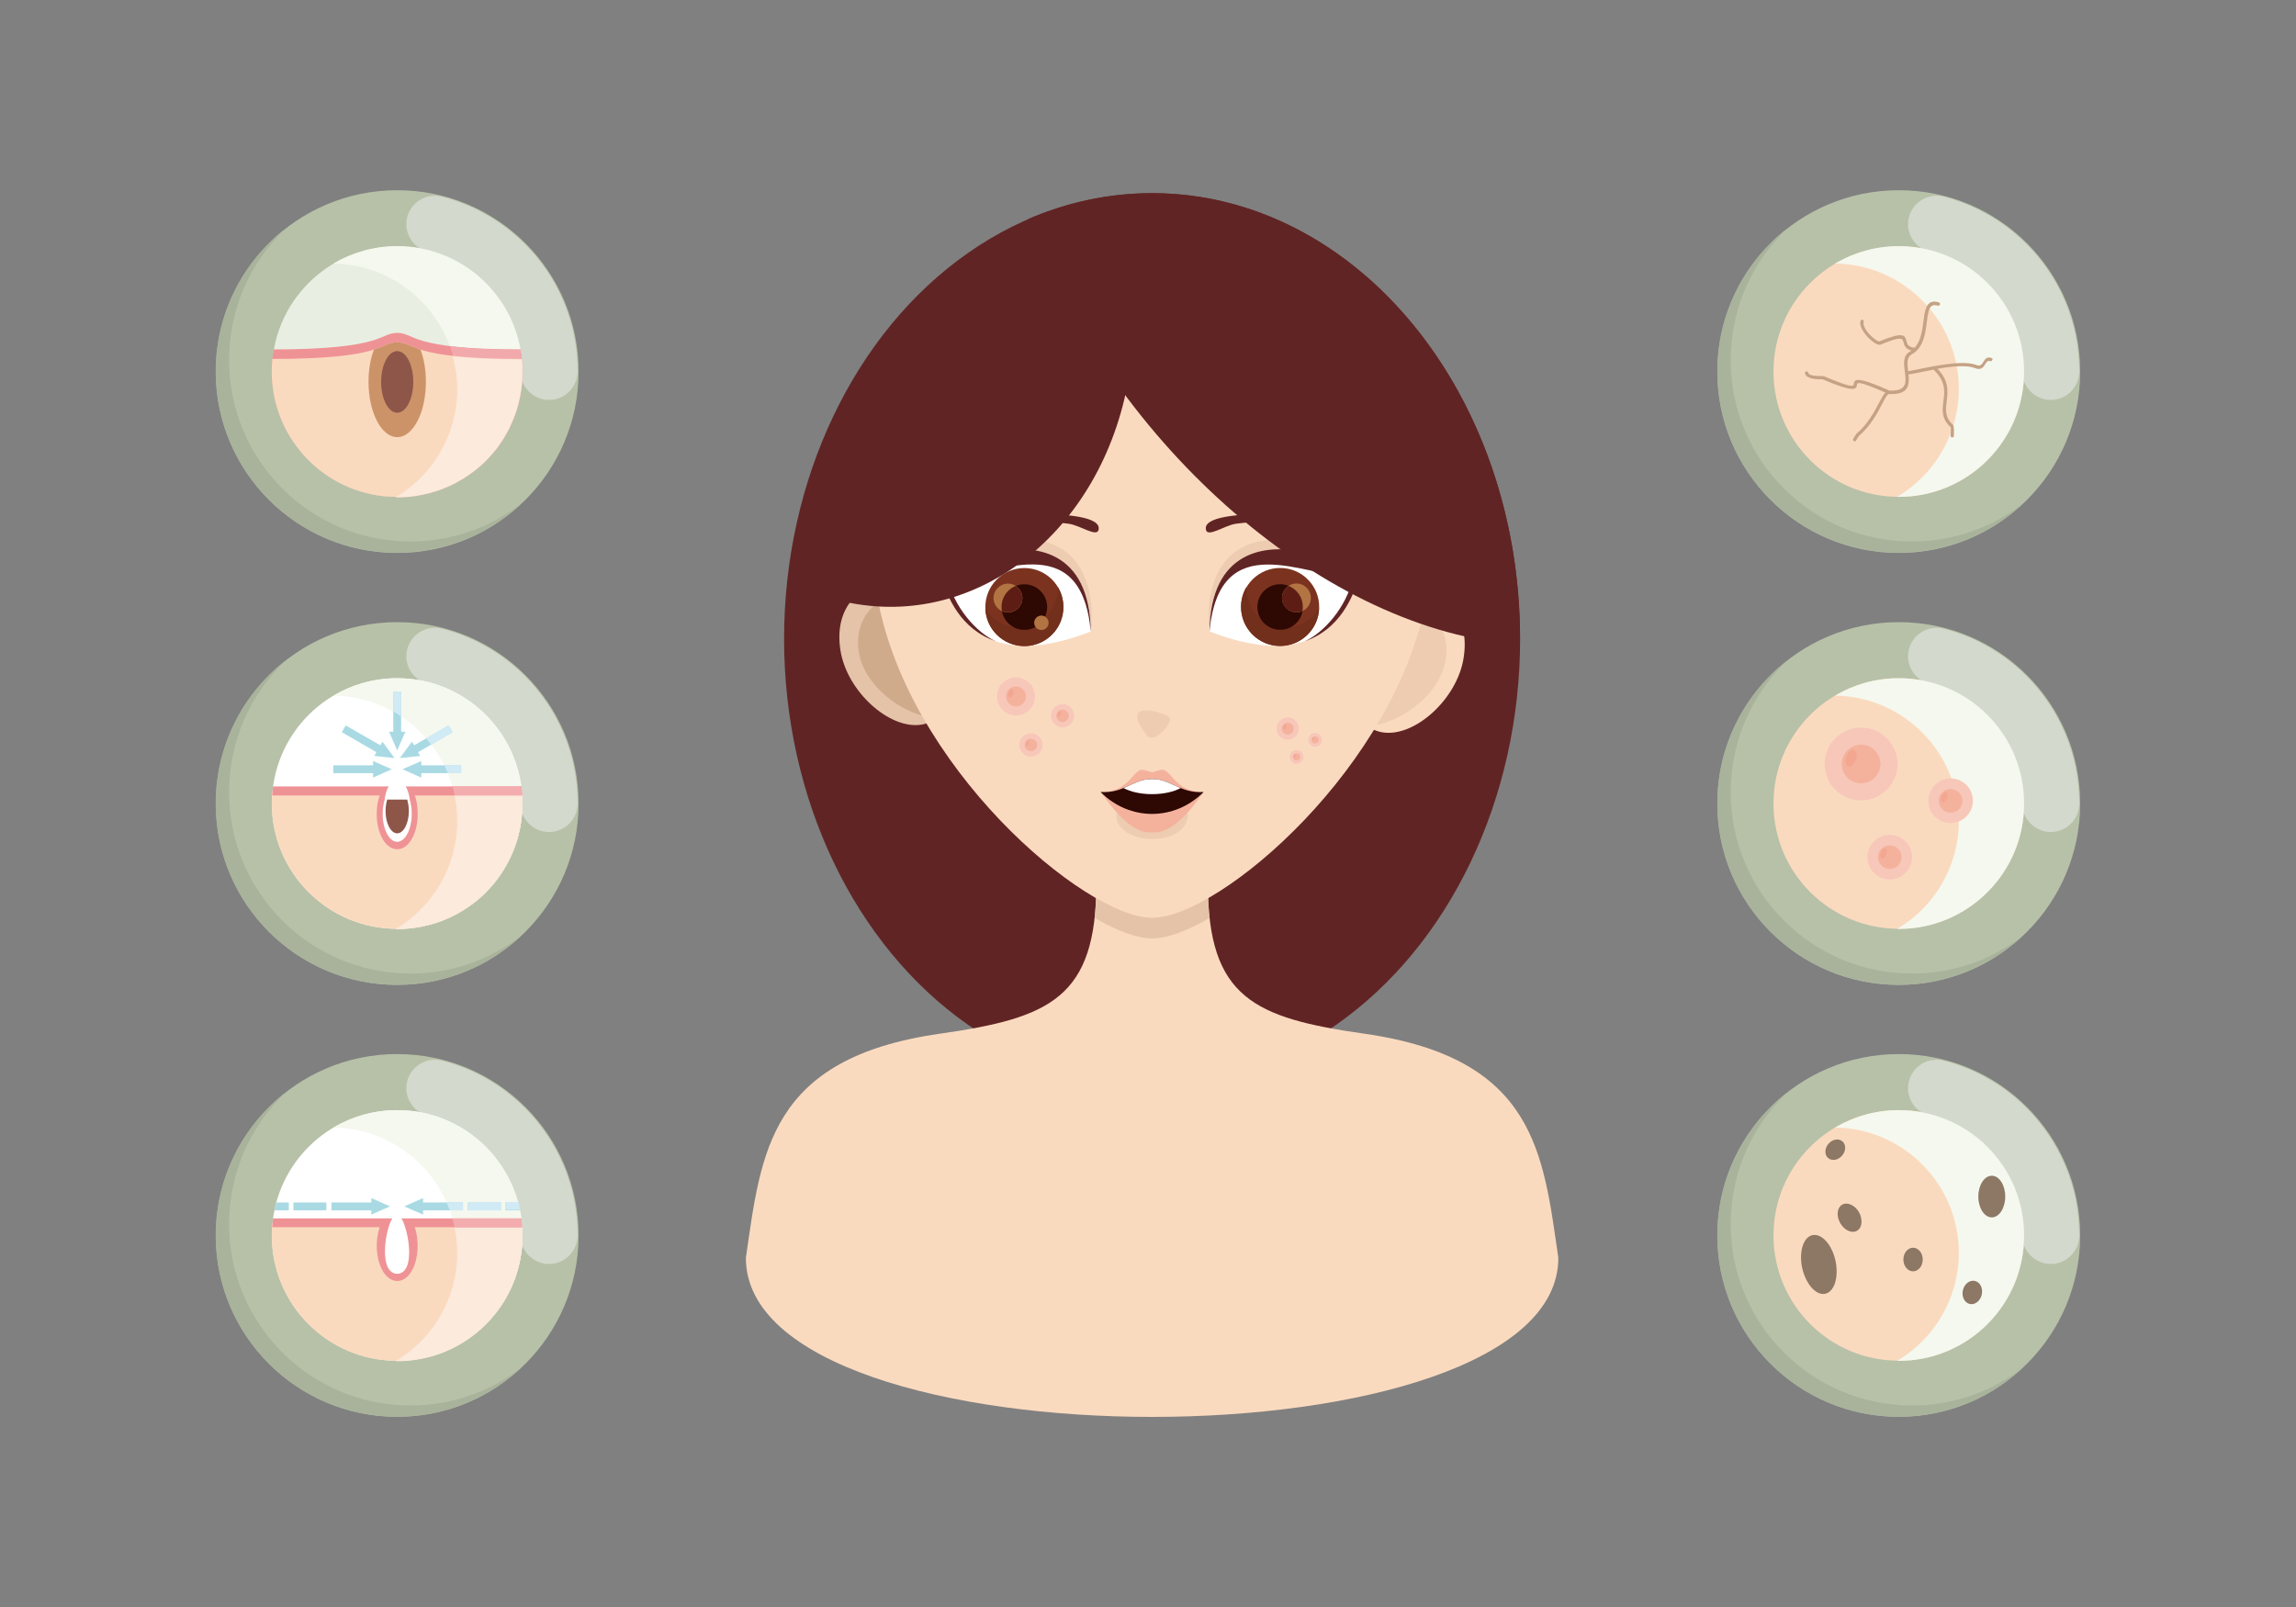 <?xml version="1.0" encoding="utf-8"?>
<!-- Generator: Adobe Illustrator 21.0.0, SVG Export Plug-In . SVG Version: 6.00 Build 0)  -->
<svg xmlns="http://www.w3.org/2000/svg" xmlns:xlink="http://www.w3.org/1999/xlink" version="1.1" id="Layer_1" x="0px" y="0px" width="1400px" height="980px" viewBox="0 0 1400 980" style="enable-background:new 0 0 1400 980;" xml:space="preserve">
<rect x="0" y="0" width="1400" height="980" fill="#808080" stroke="none"/>
<style type="text/css">
	.st0{fill-rule:evenodd;clip-rule:evenodd;fill:#E8EFE2;}
	.st1{fill-rule:evenodd;clip-rule:evenodd;fill:#612424;}
	.st2{fill-rule:evenodd;clip-rule:evenodd;fill:#E4C3A8;}
	.st3{fill-rule:evenodd;clip-rule:evenodd;fill:#D0AB8B;}
	.st4{fill-rule:evenodd;clip-rule:evenodd;fill:#FADABF;}
	.st5{fill-rule:evenodd;clip-rule:evenodd;fill:#EDCCB2;}
	.st6{fill-rule:evenodd;clip-rule:evenodd;fill:#EDCCB1;}
	.st7{fill-rule:evenodd;clip-rule:evenodd;fill:#F4B29D;}
	.st8{fill-rule:evenodd;clip-rule:evenodd;fill:#2E0803;}
	.st9{fill-rule:evenodd;clip-rule:evenodd;fill:#FFFFFF;}
	.st10{fill-rule:evenodd;clip-rule:evenodd;fill:#722F1C;}
	.st11{fill-rule:evenodd;clip-rule:evenodd;fill:#7B331F;}
	.st12{fill-rule:evenodd;clip-rule:evenodd;fill:#B27443;}
	.st13{fill-rule:evenodd;clip-rule:evenodd;fill:#5E1D14;}
	.st14{fill-rule:evenodd;clip-rule:evenodd;fill:#F7C7B9;}
	.st15{fill-rule:evenodd;clip-rule:evenodd;fill:#F3A791;}
	.st16{fill-rule:evenodd;clip-rule:evenodd;fill:#B7C1A8;}
	.st17{fill-rule:evenodd;clip-rule:evenodd;fill:#D3D9CD;}
	.st18{fill-rule:evenodd;clip-rule:evenodd;fill:#F5F8EE;}
	.st19{fill-rule:evenodd;clip-rule:evenodd;fill:#A9B39C;}
	.st20{fill-rule:evenodd;clip-rule:evenodd;fill:#EF9296;}
	.st21{fill-rule:evenodd;clip-rule:evenodd;fill:#F2A9AC;}
	.st22{fill-rule:evenodd;clip-rule:evenodd;fill:#FCEADD;}
	.st23{fill-rule:evenodd;clip-rule:evenodd;fill:#CC9369;}
	.st24{fill-rule:evenodd;clip-rule:evenodd;fill:#8E5649;}
	.st25{fill-rule:evenodd;clip-rule:evenodd;fill:#F3ADAF;}
	.st26{fill-rule:evenodd;clip-rule:evenodd;fill:#A9DAE4;}
	.st27{fill-rule:evenodd;clip-rule:evenodd;fill:#D1EBF6;}
	.st28{fill-rule:evenodd;clip-rule:evenodd;fill:#C5A284;}
	.st29{fill-rule:evenodd;clip-rule:evenodd;fill:#8D7765;}
</style>
<g>
	
	<g>
		<ellipse class="st1" cx="702.5" cy="389.6" rx="224.4" ry="271.8"/>
		<path class="st2" d="M541.9,354.1c-19.5,3.1-33.4,17.7-29.4,42.7c4,24.9,29.9,48.3,49.4,45.1c19.5-3.1,25.3-31.6,21.2-56.5    C579.2,360.4,561.5,351,541.9,354.1z"/>
		<path class="st3" d="M552.9,358.6c-19.3,5.3-32.5,18.8-29.2,39.3c3.2,19.6,25.1,37.5,45.9,40c13-10.1,17.1-31.2,14.1-50    C580.8,370,568.5,360.7,552.9,358.6z"/>
		<path class="st4" d="M863.1,358.8c-19.5-3.1-37.3,6.3-41.3,31.3c-4,24.9,1.7,53.4,21.2,56.5c19.5,3.2,45.4-20.2,49.4-45.1    C896.5,376.6,882.6,362,863.1,358.8z"/>
		<path class="st5" d="M852.2,363.4c-15.7,2-27.9,11.4-30.8,29.3c-3,18.8,1.1,39.9,14.1,50c20.8-2.5,42.8-20.4,45.9-40    C884.8,382.2,871.6,368.7,852.2,363.4z"/>
		<path class="st4" d="M832,630.4c-67.2-9.6-95.5-21.8-95.5-91.8h-34h-34c0,70-28.2,82.2-95.5,91.8    c-104.3,14.9-108.9,72.8-118.2,136.7c0,129.3,495.4,129.3,495.4,0h0C940.9,703.2,936.3,645.3,832,630.4z"/>
		<path class="st2" d="M702.5,538.6h-34c0,7.7-0.3,14.8-1,21.2c13.8,8,26,12.5,35,12.5c9,0,21.2-4.4,35-12.5c-0.7-6.4-1-13.4-1-21.2    H702.5z"/>
		<path class="st4" d="M680.2,183.6c-86,8.8-164.2,68.4-145.5,178.8c17.7,104.4,126.7,197.3,167.8,197.3    c41.2,0,150.1-92.9,167.8-197.3C892.4,232.9,781,173.3,680.2,183.6z"/>
		<path class="st6" d="M699.2,448.4c4.2,5.4,14.3-5.5,14.3-10.4C713.6,435.6,680.3,424.1,699.2,448.4z"/>
		<path class="st6" d="M702.7,491c-16.5,0-22,2.7-22,6.2c0,18.3,41.7,20.2,43.7,0.3C724.8,493.8,719.5,491,702.7,491z"/>
		<path class="st7" d="M707.9,469.5c-8.8,1.9-2,1.9-10.8,0c-5.9-1.3-8.1,13.2-25,13.5c31.5,6.6,29.3,6.6,60.8,0    C716.1,482.7,713.8,468.2,707.9,469.5z"/>
		<path class="st7" d="M671.2,482.9c12,17.4,21.7,25.3,31.4,24.8c9.7,0.4,19.4-7.5,31.4-24.8l-31.4,6.7L671.2,482.9z"/>
		<path class="st8" d="M702.5,475.1c-11.5-0.2-16.8,8.8-31.4,7.9c17.6,17.8,45.1,17.8,62.8,0C719.3,483.9,714.1,474.9,702.5,475.1z"/>
		<path class="st9" d="M685.1,480.6c4.3,2.3,10.5,3.7,17.4,3.7c6.9,0,13.1-1.4,17.4-3.7c-5.8-2.4-10.5-5.6-17.4-5.5    C695.6,475,690.9,478.2,685.1,480.6z"/>
		<g>
			<path class="st1" d="M564.5,320.1c20.7-2,63.5-3.9,87.1-0.7c6.9,0.9,16.9,8.2,18.2,3.9C674.5,307.1,582.8,314.5,564.5,320.1z"/>
			<path class="st1" d="M735.4,323.3c1.3,4.4,11.3-2.9,18.2-3.9c23.6-3.2,66.4-1.3,87.1,0.7C822.3,314.5,730.6,307.1,735.4,323.3z"/>
		</g>
		<path class="st6" d="M605.5,331.5c-13.8,3.5-32.2,11-42.6-0.7c1.8,12.8,6,15.7,11.4,17.7l0.4,1.3c14.4,47.6,49.6,51,90.5,35    C668.8,349.8,652.4,319.5,605.5,331.5z"/>
		<path class="st9" d="M606.1,338.6c-13.5,2.9-23.3,9-34.9,1.9c2.6,10.2,11.5,76.8,93.9,44.6C664.9,337.3,632.9,332.9,606.1,338.6z"/>
		<path class="st1" d="M604.8,337.3c-3.9,1-8.2,2.1-12.6,2.9c-4.7-1.4-9.8-3-12.3-6.3c0,2.8,1.9,5.3,4.8,7.3c-1.4,0.1-2.7,0.1-4,0.1    c-2.8-1.6-5.3-3.6-7.5-6.5c0,2.2,1,4.3,2.7,6.1c-5-0.8-9.6-2.7-13.1-6.7c1.7,12.3,5.8,15.2,11,17.1c3.7,12.9,12,32.5,33.3,39.7    c-11.6-5.1-25.5-20.7-29.6-38.9c29.3-0.4,81.5-31.6,87.6,32.9C664.5,335.6,630.7,330.7,604.8,337.3z"/>
		<path class="st10" d="M636.2,366.4c-2,1.9-4.3,3.4-6.8,4.5c0.4,2,2.2,3.5,4.3,3.5c2.4,0,4.4-2,4.4-4.4    C638.1,368.5,637.4,367.2,636.2,366.4z"/>
		<path class="st8" d="M629.4,370c0,0.9,0.3,1.8,0.8,2.5c2.5-1.4,4.6-3.7,5.8-6.3c-0.6-0.4-1.4-0.6-2.2-0.6    C631.3,365.6,629.4,367.6,629.4,370z"/>
		<path class="st6" d="M797.1,331.9c-46.9-12-63.4,18.3-59.6,53.3c40.9,16,76.1,12.6,90.5-35l0.4-1.3c5.4-1.9,9.6-4.9,11.4-17.7    C829.4,342.9,810.9,335.4,797.1,331.9z"/>
		<path class="st9" d="M796.5,338.6c-26.8-5.7-58.8-1.4-59,46.5c82.4,32.2,91.2-34.4,93.9-44.6C819.8,347.6,809.9,341.5,796.5,338.6    z"/>
		<g>
			<g>
				
					<ellipse transform="matrix(1 -7.302960e-03 7.302960e-03 1 -2.687 4.571)" class="st11" cx="624.6" cy="370.2" rx="23.8" ry="23.8"/>
				<path class="st10" d="M645,358.6c0.1,13.1-10.5,23.9-23.6,24c-8.7,0.1-16.4-4.6-20.6-11.5c0.5,12.8,11.1,23,24,22.9      c13.1-0.1,23.7-10.8,23.6-24c0-4.4-1.3-8.6-3.4-12.1L645,358.6z"/>
				
					<ellipse transform="matrix(1 -7.302919e-03 7.302919e-03 1 -2.687 4.571)" class="st8" cx="624.6" cy="370.2" rx="13.9" ry="13.9"/>
				<circle class="st12" cx="635" cy="379.8" r="4.4"/>
				
					<ellipse transform="matrix(1 -7.303755e-03 7.303755e-03 1 -2.647 4.499)" class="st12" cx="614.6" cy="364.7" rx="8.8" ry="8.8"/>
				<path class="st13" d="M619.3,357.3c-5.1,2.1-8.7,7.1-8.6,13c0,0.8,0.1,1.6,0.2,2.3c1.2,0.5,2.4,0.8,3.8,0.8c4.8,0,8.7-4,8.7-8.8      C623.3,361.5,621.7,358.8,619.3,357.3z"/>
			</g>
			<g>
				
					<ellipse transform="matrix(7.345275e-03 -1 1 7.345275e-03 404.654 1147.943)" class="st11" cx="780.5" cy="370.2" rx="23.8" ry="23.8"/>
				<path class="st10" d="M783.7,382.6c-13.1-0.1-23.7-10.8-23.6-24l0-0.8c-2.1,3.5-3.4,7.7-3.4,12.1c-0.1,13.1,10.5,23.9,23.6,24      c12.9,0.1,23.5-10.1,24-22.9C800.1,378,792.5,382.7,783.7,382.6z"/>
				
					<ellipse transform="matrix(7.307308e-03 -1 1 7.307308e-03 404.683 1147.958)" class="st8" cx="780.5" cy="370.2" rx="13.9" ry="13.9"/>
				
					<ellipse transform="matrix(7.415257e-03 -1 1 7.415257e-03 419.963 1152.433)" class="st12" cx="790.5" cy="364.7" rx="8.8" ry="8.8"/>
				<path class="st13" d="M785.8,357.3c-2.4,1.5-4,4.2-4.1,7.3c0,4.8,3.9,8.8,8.7,8.8c1.4,0,2.6-0.3,3.8-0.8      c0.1-0.8,0.2-1.5,0.2-2.3C794.5,364.4,790.9,359.4,785.8,357.3z"/>
			</g>
		</g>
		<path class="st1" d="M826.7,340.9c1.7-1.8,2.7-3.9,2.7-6.1c-2.1,2.9-4.6,4.9-7.5,6.5c-1.3,0-2.7,0-4-0.1c2.8-2,4.8-4.5,4.8-7.3    c-2.5,3.4-7.5,5-12.3,6.3c-4.4-0.8-8.7-1.9-12.6-2.9c-25.9-6.6-59.8-1.7-60.3,47.8c6.1-64.6,58.3-33.3,87.6-32.9    c-4.1,18.2-18,33.8-29.6,38.9c21.3-7.2,29.6-26.8,33.3-39.7c5.2-1.9,9.3-4.7,11-17.1C836.3,338.2,831.7,340.2,826.7,340.9z"/>
		<g>
			<circle class="st14" cx="619.5" cy="424.7" r="11.6"/>
			<circle class="st7" cx="619.5" cy="424.7" r="6.1"/>
			<path class="st15" d="M617,420.2c-0.9,0-2,1.2-2.3,2.6c-0.4,1.5,0.1,2.6,1,2.6c0.9,0,2-1.2,2.3-2.6     C618.3,421.4,617.9,420.2,617,420.2z"/>
		</g>
		<g>
			<circle class="st14" cx="647.9" cy="436.5" r="7.1"/>
			<circle class="st7" cx="647.9" cy="436.5" r="3.8"/>
			<path class="st15" d="M646.3,433.7c-0.6,0-1.2,0.7-1.4,1.6c-0.2,0.9,0.1,1.6,0.6,1.6c0.6,0,1.2-0.7,1.4-1.6     C647.2,434.4,646.9,433.7,646.3,433.7z"/>
		</g>
		<g>
			<circle class="st14" cx="628.6" cy="454.3" r="7.1"/>
			<circle class="st7" cx="628.6" cy="454.3" r="3.8"/>
			<path class="st15" d="M627,451.6c-0.6,0-1.2,0.7-1.4,1.6c-0.2,0.9,0.1,1.6,0.6,1.6c0.6,0,1.2-0.7,1.4-1.6     C627.9,452.3,627.6,451.6,627,451.6z"/>
		</g>
		<g>
			<circle class="st14" cx="785.2" cy="444.3" r="6.8"/>
			<circle class="st7" cx="785.2" cy="444.3" r="3.6"/>
			<path class="st15" d="M783.8,441.7c-0.5,0-1.2,0.7-1.4,1.6c-0.2,0.9,0.1,1.6,0.6,1.6c0.5,0,1.2-0.7,1.4-1.6     C784.6,442.4,784.3,441.7,783.8,441.7z"/>
		</g>
		<g>
			<circle class="st14" cx="801.9" cy="451.2" r="4.2"/>
			<circle class="st7" cx="801.9" cy="451.2" r="2.2"/>
			<path class="st15" d="M801,449.5c-0.3,0-0.7,0.4-0.8,1c-0.1,0.5,0,1,0.4,1c0.3,0,0.7-0.4,0.8-1C801.5,450,801.3,449.5,801,449.5z     "/>
		</g>
		<g>
			<circle class="st14" cx="790.6" cy="461.6" r="4.2"/>
			<circle class="st7" cx="790.6" cy="461.6" r="2.2"/>
			<path class="st15" d="M789.7,460c-0.3,0-0.7,0.4-0.8,1c-0.1,0.5,0,1,0.4,1c0.3,0,0.7-0.4,0.8-1C790.2,460.4,790,460,789.7,460z"/>
		</g>
		<path class="st1" d="M681.6,156.6c-81.9-18-159.7,45.2-173.9,141.3c-3.4,23.1-2.8,45.9,1.2,67.6c2.1,0.6,4.1,1.1,6.2,1.5    c81.9,18,159.7-45.2,173.9-141.3c3.4-23.1,2.8-45.9-1.2-67.6C685.8,157.6,683.7,157.1,681.6,156.6z"/>
		<path class="st1" d="M702.5,117.8c-26.5,0-52,5.6-75.6,15.8c52.6,139.4,182.6,251.6,299.9,259.5c0-1.2,0-2.3,0-3.5    C926.9,239.5,826.5,117.8,702.5,117.8z"/>
	</g>
	<g>
		<g>
			<circle class="st16" cx="242.2" cy="226.6" r="110.6"/>
			<circle class="st0" cx="242.2" cy="226.6" r="76.4"/>
			<path class="st17" d="M269.4,119.9c-9.3-2.4-18.7,3.3-21.1,12.5c-2.4,9.3,3.3,18.7,12.5,21.1c16.7,4.3,30.9,13.9,40.8,26.7     c10,12.9,15.8,29,15.8,46.3c0,9.6,7.8,17.4,17.4,17.4c9.6,0,17.4-7.8,17.4-17.4c0-25.1-8.5-48.6-23.1-67.4     C314.5,140.3,293.8,126.2,269.4,119.9z"/>
			<path class="st18" d="M242.2,150.1c-14.2,0-27.4,3.9-38.8,10.6c41.7,0.6,75.4,34.6,75.4,76.4c0,28-15.1,52.6-37.6,65.9     c0.3,0,0.7,0,1,0c42.2,0,76.4-34.2,76.4-76.4C318.6,184.4,284.4,150.1,242.2,150.1z"/>
			<path class="st19" d="M139.7,219.6c0-31.8,13.4-60.4,34.8-80.6c-26.1,20.2-43,51.9-43,87.5c0,61.1,49.5,110.6,110.6,110.6     c29.3,0,56-11.4,75.8-30c-18.7,14.5-42.2,23.1-67.6,23.1C189.2,330.3,139.7,280.7,139.7,219.6z"/>
			<path class="st20" d="M242.2,203c-11,0-7.1,10-75.3,10.1c-0.8,4.4-1.2,8.9-1.2,13.4c0,42.2,34.2,76.4,76.4,76.4     c42.2,0,76.4-34.2,76.4-76.4c0-4.6-0.4-9.1-1.2-13.4C249.3,213.1,253.2,203,242.2,203z"/>
			<path class="st21" d="M318.6,224.5c0-0.6,0-1.2-0.1-1.7l0-0.1l0-0.1c0-0.6-0.1-1.1-0.1-1.7l0-0.2l0-0.2c0-0.5-0.1-1-0.1-1.5     l0-0.3c-0.1-0.5-0.1-1.1-0.2-1.6l0-0.3l0,0l0-0.2c-0.1-0.4-0.1-0.9-0.2-1.3l-0.1-0.4c-0.1-0.5-0.2-1-0.2-1.4l0-0.2     c-19.8,0-33.5-0.9-43.2-2.1c3,8.1,4.6,16.9,4.6,26.1c0,28-15.1,52.6-37.6,65.9c0.3,0,0.7,0,1,0c0.7,0,1.3,0,2,0v0     c0.7,0,1.3,0,2-0.1v0c0.7,0,1.3-0.1,1.9-0.1v0c0.6,0,1.3-0.1,1.9-0.2v0c0.6-0.1,1.3-0.1,1.9-0.2c0.6-0.1,1.3-0.2,1.9-0.3     c0.6-0.1,1.3-0.2,1.9-0.3v0c0.6-0.1,1.3-0.2,1.9-0.4c0.6-0.1,1.2-0.3,1.9-0.4v0c0.6-0.1,1.2-0.3,1.8-0.4c0.6-0.2,1.2-0.3,1.8-0.5     v0c0.6-0.2,1.2-0.4,1.8-0.5c0.6-0.2,1.2-0.4,1.8-0.6v0c0.6-0.2,1.2-0.4,1.8-0.6v0c0.6-0.2,1.2-0.4,1.7-0.7v0     c0.6-0.2,1.2-0.5,1.7-0.7c0.6-0.2,1.1-0.5,1.7-0.7v0c0.6-0.3,1.1-0.5,1.7-0.8c0.6-0.3,1.1-0.5,1.7-0.8c0.5-0.3,1.1-0.6,1.6-0.9v0     c0.5-0.3,1.1-0.6,1.6-0.9c0.5-0.3,1.1-0.6,1.6-0.9v0c1.6-1,3.1-2,4.6-3c0.5-0.4,1-0.7,1.5-1.1c0.5-0.4,1-0.7,1.5-1.1h0     c0.5-0.4,1-0.8,1.4-1.1v0c0.5-0.4,0.9-0.8,1.4-1.2c0.5-0.4,0.9-0.8,1.4-1.2v0c0.5-0.4,0.9-0.8,1.3-1.2c0.4-0.4,0.9-0.8,1.3-1.3     c0.4-0.4,0.9-0.9,1.3-1.3c0.4-0.4,0.8-0.9,1.2-1.3h0c0.4-0.5,0.8-0.9,1.2-1.4h0c0.4-0.5,0.8-0.9,1.2-1.4h0     c0.4-0.5,0.8-0.9,1.2-1.4v0c0.4-0.5,0.8-1,1.1-1.5c0.4-0.5,0.7-1,1.1-1.5c1.1-1.5,2.1-3,3-4.6h0c0.3-0.5,0.6-1.1,0.9-1.6     c0.3-0.5,0.6-1.1,0.9-1.6h0c0.3-0.5,0.6-1.1,0.9-1.6c0.3-0.5,0.6-1.1,0.8-1.7c0.3-0.6,0.5-1.1,0.8-1.7h0c0.3-0.6,0.5-1.1,0.7-1.7     c0.2-0.6,0.5-1.1,0.7-1.7h0c0.2-0.6,0.4-1.2,0.7-1.7c0.2-0.6,0.4-1.2,0.6-1.8h0c0.2-0.6,0.4-1.2,0.6-1.8h0     c0.2-0.6,0.4-1.2,0.5-1.8h0c0.2-0.6,0.3-1.2,0.5-1.8h0c0.2-0.6,0.3-1.2,0.4-1.8c0.1-0.6,0.3-1.2,0.4-1.9h0     c0.1-0.6,0.2-1.2,0.4-1.9c0.1-0.6,0.2-1.3,0.3-1.9c0.1-0.6,0.2-1.3,0.3-1.9c0.1-0.6,0.2-1.3,0.2-1.9h0c0.1-0.6,0.1-1.3,0.2-1.9     c0.1-0.6,0.1-1.3,0.1-1.9h0c0-0.6,0.1-1.3,0.1-2h0c0-0.7,0-1.3,0-2v-0.1c0-0.6,0-1.2,0-1.8L318.6,224.5z"/>
			<path class="st4" d="M242.2,208.8c-11.1,0-7,10.1-76.1,10.1c-0.3,2.5-0.4,5.1-0.4,7.7c0,42.2,34.2,76.4,76.4,76.4     c42.2,0,76.4-34.2,76.4-76.4c0-2.6-0.1-5.1-0.4-7.7C249.2,218.9,253.3,208.8,242.2,208.8z"/>
			<path class="st22" d="M318.6,224.5l0-0.1l0-0.1c0-0.5,0-1-0.1-1.4l0-0.1l0-0.1l0-0.1c0-0.5-0.1-1-0.1-1.4l0-0.1l0-0.1l0-0.2     l0-0.1l0-0.1c0-0.4-0.1-0.9-0.1-1.3l0-0.1c-19,0-32.4-0.8-42.2-1.9c1.7,6.4,2.7,13.1,2.7,20.1c0,28-15.1,52.6-37.6,65.9     c0.3,0,0.7,0,1,0c0.7,0,1.3,0,2,0v0c0.7,0,1.3,0,2-0.1v0c0.7,0,1.3-0.1,1.9-0.1v0c0.6,0,1.3-0.1,1.9-0.2v0     c0.6-0.1,1.3-0.1,1.9-0.2c0.6-0.1,1.3-0.2,1.9-0.3c0.6-0.1,1.3-0.2,1.9-0.3v0c0.6-0.1,1.3-0.2,1.9-0.4c0.6-0.1,1.2-0.3,1.9-0.4v0     c0.6-0.1,1.2-0.3,1.8-0.4c0.6-0.2,1.2-0.3,1.8-0.5v0c0.6-0.2,1.2-0.4,1.8-0.5c0.6-0.2,1.2-0.4,1.8-0.6v0c0.6-0.2,1.2-0.4,1.8-0.6     v0c0.6-0.2,1.2-0.4,1.7-0.7v0c0.6-0.2,1.2-0.5,1.7-0.7c0.6-0.2,1.1-0.5,1.7-0.7v0c0.6-0.3,1.1-0.5,1.7-0.8     c0.6-0.3,1.1-0.5,1.7-0.8c0.5-0.3,1.1-0.6,1.6-0.9v0c0.5-0.3,1.1-0.6,1.6-0.9c0.5-0.3,1.1-0.6,1.6-0.9v0c1.6-1,3.1-2,4.6-3     c0.5-0.4,1-0.7,1.5-1.1c0.5-0.4,1-0.7,1.5-1.1h0c0.5-0.4,1-0.8,1.4-1.1v0c0.5-0.4,0.9-0.8,1.4-1.2c0.5-0.4,0.9-0.8,1.4-1.2v0     c0.5-0.4,0.9-0.8,1.3-1.2c0.4-0.4,0.9-0.8,1.3-1.3c0.4-0.4,0.9-0.9,1.3-1.3c0.4-0.4,0.8-0.9,1.2-1.3h0c0.4-0.5,0.8-0.9,1.2-1.4h0     c0.4-0.5,0.8-0.9,1.2-1.4h0c0.4-0.5,0.8-0.9,1.2-1.4v0c0.4-0.5,0.8-1,1.1-1.5c0.4-0.5,0.7-1,1.1-1.5c1.1-1.5,2.1-3,3-4.6h0     c0.3-0.5,0.6-1.1,0.9-1.6c0.3-0.5,0.6-1.1,0.9-1.6h0c0.3-0.5,0.6-1.1,0.9-1.6c0.3-0.5,0.6-1.1,0.8-1.7c0.3-0.6,0.5-1.1,0.8-1.7h0     c0.3-0.6,0.5-1.1,0.7-1.7c0.2-0.6,0.5-1.1,0.7-1.7h0c0.2-0.6,0.4-1.2,0.7-1.7c0.2-0.6,0.4-1.2,0.6-1.8h0c0.2-0.6,0.4-1.2,0.6-1.8     h0c0.2-0.6,0.4-1.2,0.5-1.8h0c0.2-0.6,0.3-1.2,0.5-1.8h0c0.2-0.6,0.3-1.2,0.4-1.8c0.1-0.6,0.3-1.2,0.4-1.9h0     c0.1-0.6,0.2-1.2,0.4-1.9c0.1-0.6,0.2-1.3,0.3-1.9c0.1-0.6,0.2-1.3,0.3-1.9c0.1-0.6,0.2-1.3,0.2-1.9h0c0.1-0.6,0.1-1.3,0.2-1.9     c0.1-0.6,0.1-1.3,0.1-1.9h0c0-0.6,0.1-1.3,0.1-2h0c0-0.7,0-1.3,0-2v-0.1c0-0.6,0-1.1,0-1.7L318.6,224.5z"/>
			<path class="st23" d="M242.2,208.8c-5.1,0-7,2.1-14.2,4.4c-2.1,5.5-3.3,12.3-3.3,19.7c0,18.6,7.9,33.7,17.5,33.7     c9.7,0,17.5-15.1,17.5-33.7c0-7.4-1.2-14.2-3.3-19.7C249.2,210.9,247.3,208.8,242.2,208.8z"/>
			<ellipse class="st24" cx="242.2" cy="232.9" rx="9.8" ry="18.8"/>
		</g>
		<g>
			<circle class="st16" cx="242.2" cy="490" r="110.6"/>
			<path class="st17" d="M269.4,383.4c-9.3-2.4-18.7,3.3-21.1,12.5c-2.4,9.3,3.3,18.7,12.5,21.1c16.7,4.3,30.9,13.9,40.8,26.7     c10,12.9,15.8,29,15.8,46.3c0,9.6,7.8,17.4,17.4,17.4c9.6,0,17.4-7.8,17.4-17.4c0-25.1-8.5-48.6-23.1-67.4     C314.5,403.7,293.8,389.6,269.4,383.4z"/>
			<path class="st19" d="M139.7,483.1c0-31.8,13.4-60.4,34.8-80.6c-26.1,20.2-43,51.9-43,87.5c0,61.1,49.5,110.6,110.6,110.6     c29.3,0,56-11.4,75.8-30c-18.7,14.5-42.2,23.1-67.6,23.1C189.2,593.7,139.7,544.2,139.7,483.1z"/>
			<circle class="st9" cx="242.2" cy="490" r="76.4"/>
			<path class="st18" d="M242.2,413.6c-14.2,0-27.4,3.9-38.8,10.6c41.7,0.6,75.4,34.6,75.4,76.4c0,28-15.1,52.6-37.6,65.9     c0.3,0,0.7,0,1,0c42.2,0,76.4-34.2,76.4-76.4C318.6,447.8,284.4,413.6,242.2,413.6z"/>
			<path class="st4" d="M248.7,482.3c0.6,1.7,1.1,3.7,1.3,5.8c0.7,2.4,1.1,5.3,1.1,8.2c0,9.4-4,17.1-8.9,17.1     c-4.9,0-8.9-7.6-8.9-17.1c0-3,0.4-5.8,1.1-8.2c0.2-2.1,0.7-4.1,1.3-5.8h-69.6c-0.3,2.5-0.4,5.1-0.4,7.7     c0,42.2,34.2,76.4,76.4,76.4c42.2,0,76.4-34.2,76.4-76.4c0-2.6-0.1-5.1-0.4-7.7H248.7z"/>
			<path class="st22" d="M318.6,487.9l0-0.1l0-0.1c0-0.5,0-1-0.1-1.4l0,0l0-0.1l0-0.1l0-0.1l0-0.1c0-0.4-0.1-0.9-0.1-1.3l0-0.1     l0-0.1l0-0.4l0-0.1l0-0.1l-0.1-1.1l0-0.1l0-0.1h-41.7c1.4,5.8,2.2,11.9,2.2,18.2c0,28-15.1,52.6-37.6,65.9c0.3,0,0.7,0,1,0     c0.7,0,1.3,0,2,0v0c0.7,0,1.3,0,2-0.1c0.7,0,1.3-0.1,1.9-0.1c0.6-0.1,1.3-0.1,1.9-0.2v0c0.6-0.1,1.3-0.1,1.9-0.2     c0.6-0.1,1.3-0.2,1.9-0.3c0.6-0.1,1.3-0.2,1.9-0.3c0.6-0.1,1.3-0.2,1.9-0.4v0c0.6-0.1,1.2-0.3,1.9-0.4v0c0.6-0.1,1.2-0.3,1.8-0.4     c0.6-0.2,1.2-0.3,1.8-0.5c0.6-0.2,1.2-0.3,1.8-0.5c0.6-0.2,1.2-0.4,1.8-0.6v0c0.6-0.2,1.2-0.4,1.8-0.6v0c0.6-0.2,1.2-0.4,1.7-0.7     c0.6-0.2,1.2-0.5,1.7-0.7c0.6-0.2,1.1-0.5,1.7-0.7c0.6-0.3,1.1-0.5,1.7-0.8c0.6-0.3,1.1-0.5,1.7-0.8c0.5-0.3,1.1-0.6,1.6-0.9     c0.5-0.3,1.1-0.6,1.6-0.9c0.5-0.3,1.1-0.6,1.6-0.9v0c1.6-1,3.1-2,4.6-3c0.5-0.4,1-0.7,1.5-1.1c0.5-0.4,1-0.7,1.5-1.1h0     c0.5-0.4,1-0.8,1.4-1.1v0c0.5-0.4,0.9-0.8,1.4-1.2c0.5-0.4,0.9-0.8,1.4-1.2c0.5-0.4,0.9-0.8,1.3-1.2c0.4-0.4,0.9-0.9,1.3-1.3     c0.4-0.4,0.9-0.9,1.3-1.3c0.4-0.4,0.8-0.9,1.2-1.3h0c0.4-0.5,0.8-0.9,1.2-1.4h0c0.4-0.5,0.8-0.9,1.2-1.4h0     c0.4-0.5,0.8-0.9,1.1-1.4v0c0.4-0.5,0.8-1,1.1-1.5c0.4-0.5,0.7-1,1.1-1.5c1.1-1.5,2.1-3,3-4.6h0c0.3-0.5,0.6-1.1,0.9-1.6     c0.3-0.5,0.6-1.1,0.9-1.6h0c0.3-0.5,0.6-1.1,0.9-1.6c0.3-0.5,0.6-1.1,0.8-1.7c0.3-0.6,0.5-1.1,0.8-1.7h0c0.3-0.6,0.5-1.1,0.7-1.7     c0.2-0.6,0.5-1.1,0.7-1.7h0c0.2-0.6,0.4-1.2,0.7-1.7h0c0.2-0.6,0.4-1.2,0.6-1.8h0c0.2-0.6,0.4-1.2,0.6-1.8h0     c0.2-0.6,0.4-1.2,0.5-1.8h0c0.2-0.6,0.3-1.2,0.5-1.8h0c0.2-0.6,0.3-1.2,0.4-1.8c0.1-0.6,0.3-1.2,0.4-1.9h0     c0.1-0.6,0.2-1.2,0.4-1.9h0c0.1-0.6,0.2-1.3,0.3-1.9c0.1-0.6,0.2-1.3,0.3-1.9c0.1-0.6,0.2-1.3,0.2-1.9h0c0.1-0.6,0.1-1.3,0.2-1.9     c0.1-0.6,0.1-1.3,0.1-1.9h0c0-0.7,0.1-1.3,0.1-2h0c0-0.7,0-1.3,0-2v-0.1c0-0.6,0-1.1,0-1.7L318.6,487.9z"/>
			<path class="st20" d="M247.4,479.6c1.3,2.2,2.2,5.1,2.6,8.5c0.7,2.4,1.1,5.3,1.1,8.2c0,9.4-4,17.1-8.9,17.1     c-4.9,0-8.9-7.6-8.9-17.1c0-3,0.4-5.8,1.1-8.2c0.4-3.4,1.3-6.3,2.6-8.5h-70.5c-0.2,1.8-0.4,3.6-0.5,5.5c0.1,0,0.1,0,0.2,0h65.3     c-0.3,1-0.6,2-0.9,3c-0.6,2.5-0.9,5.4-0.9,8.3c0,5.6,1.2,10.8,3.2,14.5c2.2,4.3,5.5,7,9.3,7c3.8,0,7.1-2.7,9.3-7     c2-3.8,3.2-8.9,3.2-14.5c0-2.9-0.3-5.7-0.9-8.3c-0.2-1-0.5-2-0.9-3h65.3c0.1,0,0.1,0,0.2,0c-0.1-1.8-0.3-3.7-0.5-5.5H247.4z"/>
			<path class="st25" d="M318.5,484.9c0-0.5-0.1-1-0.1-1.5l0-0.1l0-0.1l0-0.1c-0.1-0.6-0.1-1.3-0.2-1.9l0-0.1l0-0.1l0-0.1     c-0.1-0.5-0.1-0.9-0.2-1.4h-42.1c0.5,1.8,1,3.6,1.3,5.5h41c0.1,0,0.1,0,0.2,0L318.5,484.9L318.5,484.9z"/>
			<path class="st24" d="M236.1,487.6c-0.6,2-1,4.4-1,7c0,7.5,3.2,13.6,7.1,13.6c3.9,0,7.1-6.1,7.1-13.6c0-2.5-0.4-4.9-1-7H236.1z"/>
			<polygon class="st26" points="231.9,454.5 210.8,442.4 208.4,446.5 229.5,458.7 228.2,461 240.6,462.3 233.2,452.3    "/>
			<polygon class="st26" points="244.6,446.2 244.6,421.9 239.8,421.9 239.8,446.2 237.2,446.2 242.2,457.6 247.2,446.2    "/>
			<polygon class="st26" points="227.5,466.7 203.2,466.7 203.2,471.5 227.5,471.5 227.5,474.2 238.9,469.1 227.5,464.1    "/>
			<polygon class="st26" points="256.9,464.1 245.4,469.1 256.9,474.2 256.9,471.5 281.2,471.5 281.2,466.7 256.9,466.7    "/>
			<polygon class="st26" points="254.9,458.7 276,446.5 273.5,442.4 252.5,454.5 251.2,452.3 243.8,462.3 256.2,461    "/>
			<path class="st27" d="M239.8,433.9c1.6,0.9,3.3,1.9,4.8,3v-15h-4.8V433.9z"/>
			<path class="st27" d="M273.1,471.5h8.1v-4.8h-10.3C271.7,468.3,272.4,469.9,273.1,471.5z"/>
			<path class="st27" d="M273.5,442.4l-13.7,7.9c1.1,1.2,2.1,2.5,3.1,3.8l13-7.5L273.5,442.4z"/>
		</g>
		<g>
			<circle class="st16" cx="242.2" cy="753.4" r="110.6"/>
			<path class="st17" d="M269.4,646.8c-9.3-2.4-18.7,3.3-21.1,12.5c-2.4,9.3,3.3,18.7,12.5,21.1c16.7,4.3,30.9,13.9,40.8,26.7     c10,12.9,15.8,29,15.8,46.3c0,9.6,7.8,17.4,17.4,17.4c9.6,0,17.4-7.8,17.4-17.4c0-25.1-8.5-48.6-23.1-67.4     C314.5,667.1,293.8,653,269.4,646.8z"/>
			<path class="st19" d="M139.7,746.5c0-31.8,13.4-60.4,34.8-80.6c-26.1,20.2-43,51.9-43,87.5c0,61.1,49.5,110.6,110.6,110.6     c29.3,0,56-11.4,75.8-30c-18.7,14.5-42.2,23.1-67.6,23.1C189.2,857.1,139.7,807.6,139.7,746.5z"/>
			<circle class="st9" cx="242.2" cy="753.4" r="76.4"/>
			<path class="st18" d="M242.2,677c-14.2,0-27.4,3.9-38.8,10.6c41.7,0.6,75.4,34.6,75.4,76.4c0,28-15.1,52.6-37.6,65.9     c0.3,0,0.7,0,1,0c42.2,0,76.4-34.2,76.4-76.4C318.6,711.2,284.4,677,242.2,677z"/>
			<path class="st26" d="M167.3,738.1h8.8v-4.8h-7.6C168,734.9,167.6,736.5,167.3,738.1z"/>
			<rect x="178.9" y="733.3" class="st26" width="20.1" height="4.8"/>
			<polygon class="st26" points="226.4,733.3 202.1,733.3 202.1,738.1 226.4,738.1 226.4,740.7 237.8,735.7 226.4,730.6    "/>
			<path class="st26" d="M308.3,733.3v4.8h8.8c-0.3-1.6-0.7-3.2-1.2-4.8H308.3z"/>
			<polygon class="st26" points="258,730.6 246.5,735.7 258,740.7 258,738.1 282.3,738.1 282.3,733.3 258,733.3    "/>
			<rect x="285.3" y="733.3" class="st26" width="20.1" height="4.8"/>
			<path class="st27" d="M274.3,738.1h8v-4.8h-10C273,734.8,273.7,736.5,274.3,738.1z"/>
			<rect x="285.3" y="733.3" class="st27" width="20.1" height="4.8"/>
			<path class="st27" d="M317,737.7L317,737.7l0-0.2l-0.2-0.8l0-0.1l0-0.1l0-0.1l-0.2-0.8l0-0.1l0-0.1l0-0.1l0-0.1l0-0.1l0-0.1     l0-0.1l0-0.1l0-0.1c-0.1-0.6-0.3-1.2-0.4-1.7h-7.6v4.8h8.8L317,737.7L317,737.7z"/>
			<path class="st4" d="M248.7,745.8c0.6,1.7,1.1,3.7,1.3,5.8c0.7,2.4,1.1,5.3,1.1,8.2c0,9.4-4,17.1-8.9,17.1     c-4.9,0-8.9-7.6-8.9-17.1c0-3,0.4-5.8,1.1-8.2c0.2-2.1,0.7-4.1,1.3-5.8h-69.6c-0.3,2.5-0.4,5.1-0.4,7.7     c0,42.2,34.2,76.4,76.4,76.4c42.2,0,76.4-34.2,76.4-76.4c0-2.6-0.1-5.1-0.4-7.7H248.7z"/>
			<path class="st22" d="M318.6,751.4l0-0.1l0-0.1c0-0.5,0-1-0.1-1.4l0,0l0-0.1l0-0.1l0-0.1l0-0.1c0-0.4,0-0.9-0.1-1.3l0-0.1l0-0.1     l0-0.4l0-0.1l0-0.1l-0.1-1.1l0-0.1l0-0.1h-41.7c1.4,5.8,2.2,12,2.2,18.2c0,28-15.1,52.6-37.6,65.9c0.3,0,0.7,0,1,0     c0.7,0,1.3,0,2,0v0c0.7,0,1.3,0,2-0.1c0.7,0,1.3-0.1,1.9-0.1c0.6,0,1.3-0.1,1.9-0.2v0c0.6-0.1,1.3-0.1,1.9-0.2     c0.6-0.1,1.3-0.2,1.9-0.3c1.3-0.2,2.5-0.4,3.8-0.7c1.9-0.4,3.7-0.8,5.5-1.3c1.8-0.5,3.6-1.1,5.4-1.7v0c0.6-0.2,1.2-0.4,1.7-0.7v0     c0.6-0.2,1.2-0.5,1.7-0.7c0.6-0.2,1.1-0.5,1.7-0.7c0.6-0.3,1.1-0.5,1.7-0.8c1.7-0.8,3.3-1.7,4.9-2.6v0c3.7-2.1,7.3-4.6,10.6-7.3     c3.8-3.1,7.2-6.6,10.4-10.4h0c2.7-3.3,5.2-6.8,7.3-10.6c0.9-1.6,1.8-3.2,2.6-4.9c0.3-0.6,0.5-1.1,0.8-1.7h0     c0.3-0.6,0.5-1.1,0.7-1.7c0.2-0.6,0.5-1.1,0.7-1.7h0c0.2-0.6,0.4-1.2,0.7-1.7h0c0.6-1.8,1.2-3.5,1.7-5.4c0.5-1.8,1-3.7,1.3-5.5     c0.3-1.2,0.5-2.5,0.7-3.8c0.1-0.6,0.2-1.3,0.3-1.9c0.1-0.6,0.2-1.3,0.2-1.9h0c0.1-0.6,0.1-1.3,0.2-1.9c0-0.6,0.1-1.3,0.1-1.9h0     c0-0.6,0.1-1.3,0.1-2c0-0.7,0-1.3,0-2v-0.1c0-0.6,0-1.1,0-1.7L318.6,751.4z"/>
			<path class="st20" d="M244.8,743c4.7,7.9,8.6,33.8-2.6,33.8c-11.2,0-7.7-25.9-3-33.8h-72.7c-0.2,1.8-0.4,3.6-0.5,5.4     c0.1,0,0.1,0,0.2,0h65.3c-2.7,7.8-2.4,18.5,1.4,25.8c2.2,4.3,5.5,7,9.3,7c3.8,0,7.1-2.7,9.3-7c3.8-7.3,4.1-18,1.4-25.8h65.3     c0.1,0,0.1,0,0.2,0c-0.1-1.8-0.3-3.7-0.5-5.4H244.8z"/>
			<path class="st25" d="M275.9,743c0.5,1.8,1,3.6,1.3,5.5h41c0.1,0,0.1,0,0.2,0c-0.1-1.8-0.3-3.7-0.5-5.4H275.9z"/>
		</g>
	</g>
	<g>
		<circle class="st16" cx="1157.8" cy="226.6" r="110.6"/>
		<circle class="st4" cx="1157.8" cy="226.6" r="76.4"/>
		<path class="st17" d="M1185.1,119.9c-9.3-2.4-18.7,3.3-21.1,12.5c-2.4,9.3,3.3,18.7,12.5,21.1c16.7,4.3,30.9,13.9,40.8,26.7    c10,12.9,15.8,29,15.8,46.3c0,9.6,7.8,17.4,17.4,17.4c9.6,0,17.3-7.8,17.3-17.4c0-25.1-8.5-48.6-23.1-67.4    C1230.1,140.3,1209.4,126.2,1185.1,119.9z"/>
		<path class="st18" d="M1157.8,150.1c-14.2,0-27.4,3.9-38.8,10.6c41.7,0.6,75.4,34.6,75.4,76.4c0,28-15.1,52.6-37.6,65.9    c0.3,0,0.7,0,1,0c42.2,0,76.4-34.2,76.4-76.4C1234.3,184.4,1200,150.1,1157.8,150.1z"/>
		<path class="st19" d="M1055.3,219.6c0-31.8,13.4-60.4,34.8-80.6c-26.1,20.2-43,51.9-43,87.5c0,61.1,49.5,110.6,110.6,110.6    c29.3,0,56-11.4,75.8-30c-18.7,14.5-42.2,23.1-67.6,23.1C1104.8,330.3,1055.3,280.7,1055.3,219.6z"/>
		<path class="st28" d="M1214.5,218.4c-2.9-1.2-4,0.5-5.2,2.4c-0.8,1.3-1.8,2.8-4.2,1.8c-5.5-2.3-16.2-1-25.7,0.7    c-0.1,0-0.1,0-0.2,0c-3.4,0.6-6.7,1.3-9.5,1.9c-2.5,0.5-4.6,0.9-6.2,1.2c-0.5-4.3-1.1-8.5,2.2-10.3c7.2-4,8.3-12.6,9.2-19.8    c0.3-2.6,0.7-5,1.2-6.9c0.8-2.6,2.3-4,5.5-3c0.5,0.2,1.1-0.1,1.3-0.7c0.2-0.5-0.1-1.1-0.7-1.3c-4.8-1.5-6.9,0.6-8.1,4.4    c-0.6,2-1,4.5-1.3,7.3c-0.7,5.5-1.6,12-5.4,16c-4-0.5-4.5-2.4-4.9-4c-0.9-3.6-1.5-6.1-16.6,0.1c-0.1,0-0.2,0-0.5-0.1    c-1.2-0.4-3-1.7-4.7-3.4c-1.7-1.7-3.3-3.7-4-5.6c-0.4-1.1-0.6-2-0.3-2.8c0.2-0.5-0.1-1.1-0.6-1.3c-0.5-0.2-1.1,0.1-1.3,0.6    c-0.4,1.3-0.2,2.7,0.4,4.2c0.9,2.1,2.6,4.4,4.5,6.3c1.9,1.9,4,3.4,5.4,3.9c0.8,0.3,1.4,0.3,2,0.1c12.8-5.3,13.2-3.7,13.8-1.6    c0.5,2,1.1,4.3,4.9,5.3c-0.3,0.2-0.5,0.3-0.8,0.5c-4.5,2.5-3.9,7.5-3.2,12.4l0.1,1v0v0l0,0l0,0l0,0v0l0,0c0.2,1.5,0.3,3,0.3,4.4    c-0.2,3.6-2,6.4-9.7,6.1c-21-9.3-21.4-6.7-21.9-4c-0.2,1.4-0.5,2.7-18.2-4.8c-0.3-0.1-0.8-0.1-1.6-0.1c-2.3,0-7.5,0-7.9-2    c-0.1-0.6-0.7-0.9-1.2-0.8c-0.6,0.1-0.9,0.7-0.8,1.2c0.8,3.5,7.1,3.6,9.9,3.6c0.5,0,0.7-0.1,0.8,0c20.1,8.6,20.6,5.9,21,3.3    c0.2-1.3,0.5-2.6,17.3,4.8c-1.2,1.3-2.4,3.5-3.9,6.3c-2.8,5.4-6.8,12.9-13.6,18.7c-0.1,0.1-0.7,0.9-1.2,1.7c-0.5,0.8-1,1.6-1,1.7    c-0.2,0.5,0.1,1.1,0.6,1.3c0.5,0.2,1.1-0.1,1.3-0.6l1.6-2.6c7.1-6,11.2-13.8,14.1-19.3c1.9-3.7,3.3-6.3,4.3-6.3l0.1,0    c9.5,0.4,11.8-3.3,12-8.1c0.1-1.2,0-2.5-0.2-3.8c1.6-0.3,3.8-0.7,6.3-1.2c2.7-0.5,5.8-1.2,9-1.8c7.5,7.2,6.8,13.4,6,19.2    c-0.7,5.6-1.3,10.7,4.5,16c0.1,0.1,0,2.8-0.1,4.2l0,1c0,0.6,0.5,1,1,1c0.6,0,1-0.5,1-1l0-0.9c0.1-1.8,0.2-5.1-0.6-5.9    c-5-4.5-4.4-9.2-3.8-14.2c0.7-6,1.6-12.5-5.6-19.9c8.7-1.5,17.9-2.4,22.6-0.5c4,1.7,5.4-0.5,6.7-2.6c0.7-1.1,1.3-2.1,2.7-1.6    c0.5,0.2,1.1,0,1.4-0.6C1215.2,219.2,1215,218.6,1214.5,218.4z"/>
	</g>
	<g>
		<circle class="st16" cx="1157.8" cy="490" r="110.6"/>
		<circle class="st4" cx="1157.8" cy="490" r="76.4"/>
		<path class="st17" d="M1185.1,383.4c-9.3-2.4-18.7,3.3-21.1,12.5c-2.4,9.3,3.3,18.7,12.5,21.1c16.7,4.3,30.9,13.9,40.8,26.7    c10,12.9,15.8,29,15.8,46.3c0,9.6,7.8,17.4,17.4,17.4c9.6,0,17.3-7.8,17.3-17.4c0-25.1-8.5-48.6-23.1-67.4    C1230.1,403.7,1209.4,389.6,1185.1,383.4z"/>
		<path class="st18" d="M1157.8,413.6c-14.2,0-27.4,3.9-38.8,10.6c41.7,0.6,75.4,34.6,75.4,76.4c0,28-15.1,52.6-37.6,65.9    c0.3,0,0.7,0,1,0c42.2,0,76.4-34.2,76.4-76.4C1234.3,447.8,1200,413.6,1157.8,413.6z"/>
		<path class="st19" d="M1055.3,483.1c0-31.8,13.4-60.4,34.8-80.6c-26.1,20.2-43,51.9-43,87.5c0,61.1,49.5,110.6,110.6,110.6    c29.3,0,56-11.4,75.8-30c-18.7,14.5-42.2,23.1-67.6,23.1C1104.8,593.7,1055.3,544.2,1055.3,483.1z"/>
		<g>
			<g>
				<circle class="st14" cx="1134.8" cy="465.9" r="22.2"/>
				<circle class="st7" cx="1134.8" cy="465.9" r="11.8"/>
				<path class="st15" d="M1130,457.2c-1.8,0-3.8,2.3-4.5,5.1c-0.7,2.8,0.2,5.1,2,5.1c1.8,0,3.8-2.3,4.5-5.1      C1132.6,459.5,1131.8,457.2,1130,457.2z"/>
			</g>
			<g>
				<path class="st14" d="M1189.4,474.7c-7.5,0-13.6,6.1-13.6,13.6c0,7.5,6.1,13.6,13.6,13.6c7.5,0,13.6-6.1,13.6-13.6      C1203,480.8,1196.9,474.7,1189.4,474.7z"/>
				<circle class="st7" cx="1189.4" cy="488.4" r="7.2"/>
				<path class="st15" d="M1186.4,483.1c-1.1,0-2.3,1.4-2.7,3.1c-0.4,1.7,0.1,3.1,1.2,3.1c1.1,0,2.3-1.4,2.7-3.1      C1188,484.5,1187.5,483.1,1186.4,483.1z"/>
			</g>
			<g>
				<circle class="st14" cx="1152.3" cy="522.7" r="13.6"/>
				<ellipse class="st7" cx="1152.3" cy="522.7" rx="7.2" ry="7.2"/>
				<path class="st15" d="M1149.3,517.4c-1.1,0-2.3,1.4-2.7,3.1c-0.4,1.7,0.1,3.1,1.2,3.1c1.1,0,2.3-1.4,2.7-3.1      C1151,518.8,1150.4,517.4,1149.3,517.4z"/>
			</g>
		</g>
	</g>
	<g>
		<ellipse class="st16" cx="1157.8" cy="753.4" rx="110.6" ry="110.6"/>
		<circle class="st4" cx="1157.8" cy="753.4" r="76.4"/>
		<path class="st17" d="M1185.1,646.8c-9.3-2.4-18.7,3.3-21.1,12.5c-2.4,9.3,3.3,18.7,12.5,21.1c16.7,4.3,30.9,13.9,40.8,26.7    c10,12.9,15.8,29,15.8,46.3c0,9.6,7.8,17.4,17.4,17.4c9.6,0,17.3-7.8,17.3-17.4c0-25.1-8.5-48.6-23.1-67.4    C1230.1,667.1,1209.4,653,1185.1,646.8z"/>
		<path class="st18" d="M1157.8,677c-14.2,0-27.4,3.9-38.8,10.6c41.7,0.6,75.4,34.6,75.4,76.4c0,28-15.1,52.6-37.6,65.9    c0.3,0,0.7,0,1,0c42.2,0,76.4-34.2,76.4-76.4C1234.3,711.2,1200,677,1157.8,677z"/>
		<path class="st19" d="M1055.3,746.5c0-31.8,13.4-60.4,34.8-80.6c-26.1,20.2-43,51.9-43,87.5c0,61.1,49.5,110.6,110.6,110.6    c29.3,0,56-11.4,75.8-30c-18.7,14.5-42.2,23.1-67.6,23.1C1104.8,857.1,1055.3,807.6,1055.3,746.5z"/>
		<path class="st29" d="M1106.4,753.1c-5.8,0-9.3,8-7.9,18c1.5,9.9,7.4,18,13.2,18c5.8,0,9.3-8,7.9-18    C1118.2,761.2,1112.3,753.1,1106.4,753.1z"/>
		<path class="st29" d="M1125.8,734c-3.9,0-6.1,3.8-5,8.6c1.1,4.7,5.1,8.6,9,8.6c3.9,0,6.1-3.8,5-8.6    C1133.8,737.8,1129.7,734,1125.8,734z"/>
		<ellipse class="st29" cx="1166.5" cy="768.1" rx="5.9" ry="7.2"/>
		<ellipse class="st29" cx="1214.5" cy="729.7" rx="8.2" ry="12.7"/>
		
			<ellipse transform="matrix(0.214 -0.977 0.977 0.214 175.15 1794.225)" class="st29" cx="1202.4" cy="788.3" rx="7.2" ry="5.9"/>
		
			<ellipse transform="matrix(0.643 -0.766 0.766 0.643 -138.147 1107.176)" class="st29" cx="1119.2" cy="701.8" rx="6.7" ry="5.5"/>
	</g>
</g>
</svg>
